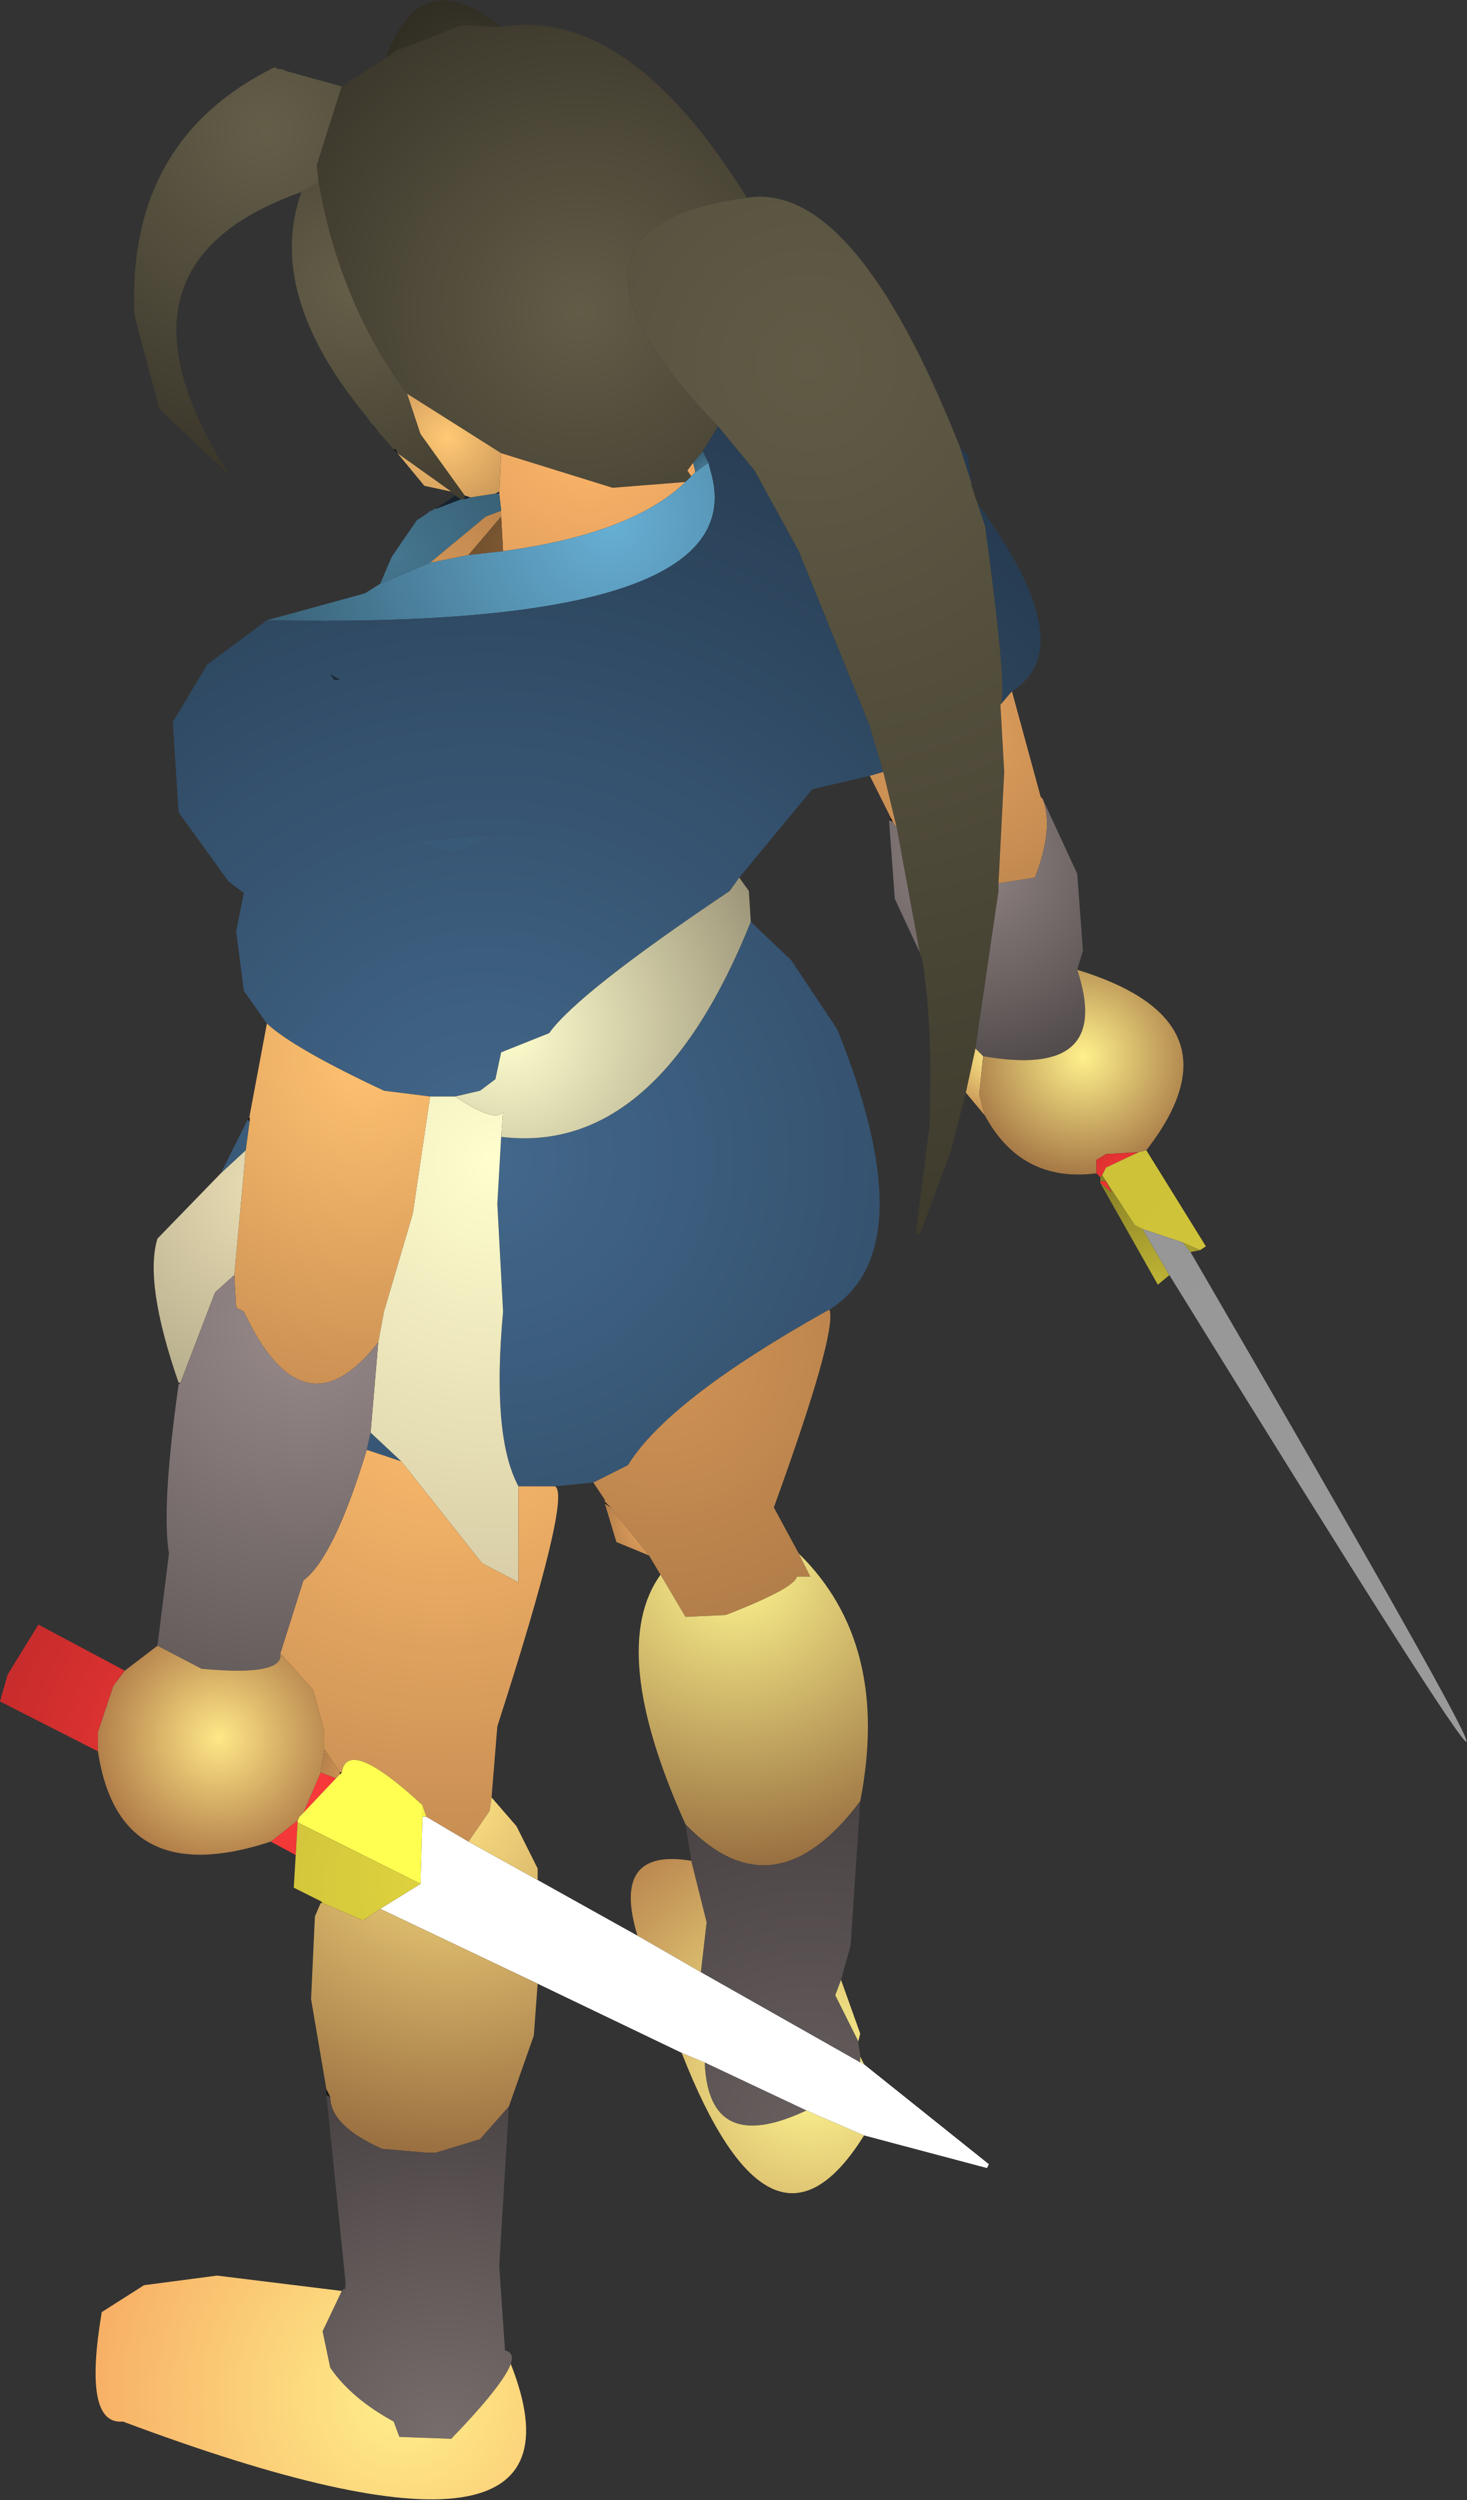 <?xml version="1.0" encoding="UTF-8" standalone="no"?>
<svg xmlns:ffdec="https://www.free-decompiler.com/flash" xmlns:xlink="http://www.w3.org/1999/xlink" ffdec:objectType="shape" height="65.1px" width="38.2px" xmlns="http://www.w3.org/2000/svg">
  <rect width="100%" height="100%" fill="#333333" stroke="none"/>
  <g transform="matrix(1.0, 0.0, 0.0, 1.0, 15.25, 56.7)">
    <path d="M-7.4 -51.7 Q-12.8 -49.8 -9.25 -44.3 L-11.1 -46.05 -11.75 -48.5 Q-11.95 -53.05 -8.1 -54.95 L-8.0 -54.9 -7.9 -54.9 -7.8 -54.85 -6.35 -54.45 -7.0 -52.4 -6.95 -51.95 -7.4 -51.7" fill="url(#gradient0)" fill-rule="evenodd" stroke="none"/>
    <path d="M-3.4 -43.8 L-3.5 -43.9 -4.9 -44.9 -4.95 -45.0 -5.0 -45.0 -5.3 -45.35 -5.35 -45.4 -5.5 -45.6 -5.6 -45.7 -5.7 -45.85 Q-8.35 -49.05 -7.4 -51.7 L-6.95 -51.95 Q-6.4 -48.8 -4.65 -46.45 L-4.3 -45.4 -3.15 -43.8 -3.15 -43.7 -3.25 -43.7 -3.4 -43.8" fill="url(#gradient1)" fill-rule="evenodd" stroke="none"/>
    <path d="M-6.35 -54.45 L-5.2 -55.2 -4.9 -55.4 Q-4.05 -55.7 -3.25 -56.05 L-2.2 -56.0 Q1.1 -56.55 4.2 -51.55 -1.6 -50.8 3.45 -45.6 L3.05 -44.95 2.8 -44.65 2.65 -44.45 2.75 -44.3 2.6 -44.15 0.7 -44.0 -2.2 -44.9 -4.65 -46.45 Q-6.4 -48.8 -6.95 -51.95 L-7.0 -52.4 -6.35 -54.45" fill="url(#gradient2)" fill-rule="evenodd" stroke="none"/>
    <path d="M-5.2 -55.2 Q-4.3 -57.7 -2.2 -56.0 L-3.25 -56.05 Q-4.05 -55.7 -4.9 -55.4 L-5.2 -55.2" fill="url(#gradient3)" fill-rule="evenodd" stroke="none"/>
    <path d="M-2.2 -44.9 L0.7 -44.0 2.6 -44.15 Q1.2 -42.8 -2.15 -42.35 L-2.2 -43.25 -2.2 -43.4 -2.25 -43.85 -2.25 -43.9 -2.2 -44.9 M2.75 -44.3 L2.65 -44.45 2.8 -44.65 2.85 -44.45 2.85 -44.4 2.75 -44.3" fill="url(#gradient4)" fill-rule="evenodd" stroke="none"/>
    <path d="M3.05 -44.95 L3.2 -44.65 2.85 -44.4 2.85 -44.45 2.8 -44.65 3.05 -44.95" fill="url(#gradient5)" fill-rule="evenodd" stroke="none"/>
    <path d="M-8.3 -40.55 L-5.75 -41.25 -5.35 -41.5 -4.05 -42.05 -3.05 -42.25 -2.15 -42.35 Q1.2 -42.8 2.6 -44.15 L2.75 -44.3 2.85 -44.4 3.2 -44.65 3.25 -44.45 Q4.5 -40.3 -8.3 -40.55" fill="url(#gradient6)" fill-rule="evenodd" stroke="none"/>
    <path d="M9.75 -45.05 L9.95 -44.85 10.05 -44.1 9.75 -45.05 M10.2 -43.6 Q12.95 -39.85 11.1 -38.7 L10.8 -38.35 Q11.0 -38.6 10.4 -43.0 L10.2 -43.6 M7.4 -36.5 L5.9 -36.15 4.0 -33.85 3.75 -33.5 Q-0.2 -30.85 -0.95 -29.8 L-2.2 -29.3 -2.35 -28.6 -2.75 -28.3 -3.4 -28.15 -4.05 -28.15 -5.25 -28.3 Q-7.6 -29.4 -8.3 -30.05 L-8.9 -30.9 -9.1 -32.45 -8.9 -33.45 -9.3 -33.75 -10.6 -35.55 -10.75 -37.9 -9.85 -39.4 -8.3 -40.55 Q4.5 -40.3 3.25 -44.45 L3.2 -44.65 3.05 -44.95 3.45 -45.6 4.4 -44.45 5.55 -42.35 7.4 -37.8 7.75 -36.6 7.4 -36.5 M4.3 -32.7 L5.35 -31.7 6.55 -29.9 6.65 -29.65 Q8.8 -24.15 6.35 -22.6 L6.25 -22.55 Q2.15 -20.25 1.1 -18.55 L0.2 -18.1 -0.8 -18.0 -1.75 -18.0 Q-2.45 -19.3 -2.15 -22.55 L-2.3 -25.35 -2.2 -27.1 Q1.85 -26.6 4.3 -32.7 M-9.5 -26.15 L-8.8 -27.55 -8.75 -27.5 -8.85 -26.75 -9.5 -26.15 M-8.8 -27.6 L-8.75 -27.65 -8.75 -27.6 -8.8 -27.6 M-6.55 -39.0 L-6.4 -39.0 -6.65 -39.15 -6.55 -39.0 M-4.45 -34.8 L-3.45 -34.45 -2.55 -34.85 -2.45 -34.95 -2.7 -34.95 -4.45 -34.8 M-5.7 -18.95 L-5.6 -19.4 -4.8 -18.65 -5.7 -18.95" fill="url(#gradient7)" fill-rule="evenodd" stroke="none"/>
    <path d="M-4.9 -44.9 L-5.0 -45.0 -4.95 -45.0 -4.9 -44.9" fill="url(#gradient8)" fill-rule="evenodd" stroke="none"/>
    <path d="M-5.35 -41.5 L-5.05 -42.2 -4.4 -43.15 -4.1 -43.35 -4.05 -43.4 -4.0 -43.4 -3.95 -43.45 -3.9 -43.45 -3.25 -43.7 -3.15 -43.7 -3.0 -43.75 -2.35 -43.85 -2.25 -43.85 -2.2 -43.4 -2.6 -43.25 -4.05 -42.05 -5.35 -41.5" fill="url(#gradient9)" fill-rule="evenodd" stroke="none"/>
    <path d="M-3.9 -43.45 L-3.4 -43.8 -3.25 -43.7 -3.9 -43.45 M-3.0 -43.75 L-3.15 -43.7 -3.15 -43.8 -3.0 -43.75 M-2.25 -43.85 L-2.35 -43.85 -2.25 -43.9 -2.25 -43.85" fill="url(#gradient10)" fill-rule="evenodd" stroke="none"/>
    <path d="M-3.5 -43.9 L-4.2 -44.05 -4.9 -44.9 -3.5 -43.9 M-4.65 -46.45 L-2.2 -44.9 -2.25 -43.9 -2.35 -43.85 -3.0 -43.75 -3.15 -43.8 -4.3 -45.4 -4.65 -46.45" fill="url(#gradient11)" fill-rule="evenodd" stroke="none"/>
    <path d="M-2.2 -43.4 L-2.2 -43.25 -3.05 -42.25 -4.05 -42.05 -2.6 -43.25 -2.2 -43.4" fill="url(#gradient12)" fill-rule="evenodd" stroke="none"/>
    <path d="M-2.2 -43.25 L-2.15 -42.35 -3.05 -42.25 -2.2 -43.25" fill="url(#gradient13)" fill-rule="evenodd" stroke="none"/>
    <path d="M-6.55 -39.0 L-6.65 -39.15 -6.4 -39.0 -6.55 -39.0" fill="url(#gradient14)" fill-rule="evenodd" stroke="none"/>
    <path d="M-8.75 -27.65 L-8.3 -30.05 Q-7.6 -29.4 -5.25 -28.3 L-4.05 -28.15 -4.5 -25.1 -5.25 -22.55 -5.4 -21.75 Q-7.35 -19.25 -8.9 -22.55 L-9.1 -22.65 -9.15 -23.5 -8.85 -26.75 -8.75 -27.5 -8.75 -27.6 -8.75 -27.65" fill="url(#gradient15)" fill-rule="evenodd" stroke="none"/>
    <path d="M-8.8 -27.55 L-8.8 -27.6 -8.75 -27.6 -8.75 -27.5 -8.8 -27.55" fill="url(#gradient16)" fill-rule="evenodd" stroke="none"/>
    <path d="M-10.6 -20.7 Q-11.5 -23.3 -11.15 -24.45 L-9.5 -26.15 -8.85 -26.75 -9.15 -23.5 -9.65 -23.05 -10.55 -20.7 -10.6 -20.7" fill="url(#gradient17)" fill-rule="evenodd" stroke="none"/>
    <path d="M-4.45 -34.8 L-2.7 -34.95 -2.45 -34.95 -2.55 -34.85 -3.45 -34.45 -4.45 -34.8" fill="url(#gradient18)" fill-rule="evenodd" stroke="none"/>
    <path d="M-3.4 -28.15 Q-2.35 -27.45 -2.15 -27.75 L-2.2 -27.1 -2.3 -25.35 -2.15 -22.55 Q-2.45 -19.3 -1.75 -18.0 L-1.75 -15.5 -2.7 -16.0 -4.8 -18.65 -5.6 -19.4 -5.4 -21.75 -5.25 -22.55 -4.5 -25.1 -4.05 -28.15 -3.4 -28.15" fill="url(#gradient19)" fill-rule="evenodd" stroke="none"/>
    <path d="M4.0 -33.85 L4.25 -33.5 4.3 -32.7 Q1.85 -26.6 -2.2 -27.1 L-2.15 -27.75 Q-2.35 -27.45 -3.4 -28.15 L-2.75 -28.3 -2.35 -28.6 -2.2 -29.3 -0.95 -29.8 Q-0.2 -30.85 3.75 -33.5 L4.0 -33.85" fill="url(#gradient20)" fill-rule="evenodd" stroke="none"/>
    <path d="M10.05 -44.1 L10.05 -44.05 10.2 -43.6 10.4 -43.0 Q11.0 -38.6 10.8 -38.35 L10.9 -36.6 10.75 -33.7 10.75 -33.5 10.15 -29.4 9.9 -28.25 9.5 -26.7 8.7 -24.55 8.6 -24.6 8.95 -27.35 Q9.05 -30.1 8.75 -31.8 L8.7 -31.85 8.7 -31.9 8.1 -35.15 7.75 -36.6 7.4 -37.8 5.55 -42.35 4.4 -44.45 3.45 -45.6 Q-1.6 -50.8 4.2 -51.55 7.0 -52.0 9.75 -45.05 L10.05 -44.1" fill="url(#gradient21)" fill-rule="evenodd" stroke="none"/>
    <path d="M11.1 -38.7 L11.85 -35.95 11.9 -35.9 Q12.2 -35.15 11.7 -33.85 L10.75 -33.7 10.9 -36.6 10.8 -38.35 11.1 -38.7 M7.95 -35.4 L7.4 -36.5 7.75 -36.6 8.1 -35.15 8.0 -35.3 7.95 -35.4" fill="url(#gradient22)" fill-rule="evenodd" stroke="none"/>
    <path d="M11.9 -35.9 L12.8 -33.95 12.95 -31.95 12.8 -31.45 Q13.75 -28.6 10.35 -29.2 L10.15 -29.4 10.75 -33.5 10.75 -33.7 11.7 -33.85 Q12.2 -35.15 11.9 -35.9 M8.7 -31.9 L8.05 -33.3 7.9 -35.35 8.0 -35.3 8.1 -35.15 8.7 -31.9" fill="url(#gradient23)" fill-rule="evenodd" stroke="none"/>
    <path d="M7.9 -35.35 L7.95 -35.4 8.0 -35.3 7.9 -35.35" fill="url(#gradient24)" fill-rule="evenodd" stroke="none"/>
    <path d="M10.4 -27.65 L9.9 -28.25 10.15 -29.4 10.35 -29.2 10.25 -28.2 10.4 -27.65" fill="url(#gradient25)" fill-rule="evenodd" stroke="none"/>
    <path d="M12.8 -31.45 Q17.2 -30.1 14.6 -26.75 L14.4 -26.7 13.55 -26.65 13.3 -26.5 13.3 -26.15 Q11.35 -25.9 10.4 -27.65 L10.25 -28.2 10.35 -29.2 Q13.75 -28.6 12.8 -31.45" fill="url(#gradient26)" fill-rule="evenodd" stroke="none"/>
    <path d="M13.4 -25.9 L13.4 -25.95 13.55 -25.95 13.7 -25.65 13.4 -25.9 M13.4 -26.05 L13.3 -26.15 13.3 -26.5 13.55 -26.65 14.4 -26.7 13.55 -26.3 13.45 -26.1 13.4 -26.05" fill="url(#gradient27)" fill-rule="evenodd" stroke="none"/>
    <path d="M16.0 -24.15 L15.75 -24.1 15.55 -24.35 16.0 -24.15 M15.2 -23.5 L14.9 -23.25 13.4 -25.9 13.7 -25.65 13.55 -25.95 13.4 -25.95 13.4 -26.05 13.45 -26.1 13.55 -25.95 14.3 -24.8 14.5 -24.7 15.2 -23.5" fill="url(#gradient28)" fill-rule="evenodd" stroke="none"/>
    <path d="M14.6 -26.75 L16.15 -24.25 16.0 -24.15 15.55 -24.35 14.5 -24.7 14.3 -24.8 13.55 -25.95 13.45 -26.1 13.55 -26.3 14.4 -26.7 14.6 -26.75" fill="url(#gradient29)" fill-rule="evenodd" stroke="none"/>
    <path d="M15.75 -24.1 Q30.4 1.1 15.2 -23.5 L14.5 -24.7 15.55 -24.35 15.75 -24.1" fill="url(#gradient30)" fill-rule="evenodd" stroke="none"/>
    <path d="M6.35 -22.6 Q6.55 -22.0 4.9 -17.45 L5.55 -16.25 5.85 -15.65 5.5 -15.65 Q5.45 -15.35 3.65 -14.65 L2.6 -14.6 1.95 -15.7 1.65 -16.2 0.65 -17.45 0.5 -17.6 0.5 -17.65 0.2 -18.1 1.1 -18.55 Q2.15 -20.25 6.25 -22.55 L6.35 -22.6" fill="url(#gradient31)" fill-rule="evenodd" stroke="none"/>
    <path d="M5.55 -16.25 Q7.95 -13.9 7.15 -9.8 4.9 -6.8 2.6 -9.2 0.55 -13.75 1.95 -15.7 L2.6 -14.6 3.65 -14.65 Q5.45 -15.35 5.5 -15.65 L5.85 -15.65 5.55 -16.25" fill="url(#gradient32)" fill-rule="evenodd" stroke="none"/>
    <path d="M7.15 -9.8 L6.9 -6.05 6.65 -5.15 6.5 -4.75 7.1 -3.55 7.1 -3.5 7.15 -3.2 7.15 -3.15 7.15 -3.0 3.0 -5.35 3.15 -6.65 2.75 -8.25 2.6 -9.2 Q4.9 -6.8 7.15 -9.8 M5.75 -1.75 Q3.2 -0.55 3.1 -3.0 L5.75 -1.75" fill="url(#gradient33)" fill-rule="evenodd" stroke="none"/>
    <path d="M6.65 -5.15 L7.15 -3.75 7.1 -3.55 6.5 -4.75 6.65 -5.15 M7.15 -3.15 L7.25 -2.95 7.15 -3.0 7.15 -3.15 M7.25 -1.1 Q4.85 2.75 2.5 -3.25 L3.1 -3.0 Q3.2 -0.55 5.75 -1.75 L7.25 -1.1 M3.0 -5.35 L1.35 -6.3 Q0.65 -8.6 2.75 -8.25 L3.15 -6.65 3.0 -5.35" fill="url(#gradient34)" fill-rule="evenodd" stroke="none"/>
    <path d="M7.25 -2.95 L10.5 -0.35 10.45 -0.25 7.25 -1.1 5.75 -1.75 3.1 -3.0 2.5 -3.25 -1.25 -5.05 -5.35 -7.0 -4.3 -7.65 -4.25 -9.4 -4.15 -9.4 -3.05 -8.75 -1.25 -7.75 1.35 -6.3 3.0 -5.35 7.15 -3.0 7.25 -2.95" fill="url(#gradient35)" fill-rule="evenodd" stroke="none"/>
    <path d="M-3.05 -8.75 L-4.15 -9.4 -4.25 -9.7 Q-6.2 -11.5 -6.35 -10.55 L-6.4 -10.55 -6.8 -11.15 -6.8 -11.6 -7.1 -12.7 -7.95 -13.65 -7.35 -15.55 Q-6.55 -16.15 -5.7 -18.95 L-4.8 -18.65 -2.7 -16.0 -1.75 -15.5 -1.75 -18.0 -0.8 -18.0 Q-0.35 -17.8 -2.3 -11.75 L-2.45 -9.9 -2.5 -9.55 -3.05 -8.75" fill="url(#gradient36)" fill-rule="evenodd" stroke="none"/>
    <path d="M-11.15 -13.85 L-10.85 -16.25 Q-11.05 -17.45 -10.6 -20.65 L-10.55 -20.7 -9.65 -23.05 -9.15 -23.5 -9.1 -22.65 -8.9 -22.55 Q-7.35 -19.25 -5.4 -21.75 L-5.6 -19.4 -5.7 -18.95 Q-6.55 -16.15 -7.35 -15.55 L-7.95 -13.65 Q-7.85 -13.05 -10.0 -13.25 L-11.15 -13.85" fill="url(#gradient37)" fill-rule="evenodd" stroke="none"/>
    <path d="M0.5 -17.6 L0.65 -17.45 0.5 -17.55 0.5 -17.6" fill="url(#gradient38)" fill-rule="evenodd" stroke="none"/>
    <path d="M0.65 -17.45 L1.65 -16.2 0.8 -16.55 0.5 -17.55 0.65 -17.45" fill="url(#gradient39)" fill-rule="evenodd" stroke="none"/>
    <path d="M-10.6 -20.65 L-10.6 -20.7 -10.55 -20.7 -10.6 -20.65" fill="url(#gradient40)" fill-rule="evenodd" stroke="none"/>
    <path d="M-7.55 -8.4 L-8.2 -8.75 -7.5 -9.3 -7.5 -9.25 -7.55 -8.4 M-12.7 -11.1 L-15.25 -12.4 -15.05 -13.1 -14.25 -14.4 -12.0 -13.2 -12.3 -12.8 -12.7 -11.6 -12.7 -11.1 M-7.35 -9.5 L-6.9 -10.55 -6.5 -10.4 -7.35 -9.5" fill="url(#gradient41)" fill-rule="evenodd" stroke="none"/>
    <path d="M-8.2 -8.75 Q-12.15 -7.45 -12.7 -11.1 L-12.7 -11.6 -12.3 -12.8 -12.0 -13.2 -11.15 -13.85 -10.0 -13.25 Q-7.85 -13.05 -7.95 -13.65 L-7.1 -12.7 -6.8 -11.6 -6.8 -11.15 -6.9 -10.55 -7.35 -9.5 -7.45 -9.4 -7.5 -9.3 -8.2 -8.75" fill="url(#gradient42)" fill-rule="evenodd" stroke="none"/>
    <path d="M-6.8 -11.15 L-6.4 -10.55 -6.4 -10.5 -6.5 -10.4 -6.9 -10.55 -6.8 -11.15" fill="url(#gradient43)" fill-rule="evenodd" stroke="none"/>
    <path d="M-4.25 -9.4 L-4.3 -7.65 -7.5 -9.25 -7.5 -9.3 -7.45 -9.4 -7.35 -9.5 -6.5 -10.4 -6.4 -10.5 -6.35 -10.55 Q-6.2 -11.5 -4.25 -9.7 L-4.25 -9.4" fill="url(#gradient44)" fill-rule="evenodd" stroke="none"/>
    <path d="M-6.9 -7.15 L-6.9 -7.2 -6.85 -7.15 -6.9 -7.15" fill="url(#gradient45)" fill-rule="evenodd" stroke="none"/>
    <path d="M-6.9 -7.2 L-7.6 -7.55 -7.55 -8.4 -7.5 -9.25 -4.3 -7.65 -5.35 -7.0 -5.8 -6.7 -6.85 -7.15 -6.9 -7.2" fill="url(#gradient46)" fill-rule="evenodd" stroke="none"/>
    <path d="M-1.25 -5.05 L-1.35 -3.7 -2.0 -1.85 -2.75 -1.0 -3.9 -0.65 -4.15 -0.65 -5.3 -0.75 Q-6.65 -1.35 -6.65 -2.1 L-6.75 -2.3 -7.15 -4.65 -7.05 -6.8 -6.9 -7.15 -6.85 -7.15 -5.8 -6.7 -5.35 -7.0 -1.25 -5.05 M-1.25 -7.75 L-3.05 -8.75 -2.5 -9.55 -2.45 -9.9 -1.8 -9.15 -1.25 -8.05 -1.25 -7.75" fill="url(#gradient47)" fill-rule="evenodd" stroke="none"/>
    <path d="M-6.4 -10.55 L-6.35 -10.55 -6.4 -10.5 -6.4 -10.55" fill="url(#gradient48)" fill-rule="evenodd" stroke="none"/>
    <path d="M-4.15 -9.4 L-4.25 -9.4 -4.25 -9.7 -4.15 -9.4" fill="url(#gradient49)" fill-rule="evenodd" stroke="none"/>
    <path d="M-2.0 -1.85 L-2.25 2.3 -2.1 4.5 Q-1.85 4.55 -1.95 4.85 -2.15 5.4 -3.5 6.8 L-4.85 6.75 -5.0 6.35 Q-6.1 5.75 -6.65 4.95 L-6.85 4.0 -6.35 2.95 -6.3 2.9 -6.25 2.9 -6.25 2.75 -6.75 -2.15 -6.65 -2.1 Q-6.65 -1.35 -5.3 -0.75 L-4.15 -0.65 -3.9 -0.65 -2.75 -1.0 -2.0 -1.85" fill="url(#gradient50)" fill-rule="evenodd" stroke="none"/>
    <path d="M-6.3 2.9 L-6.25 2.75 -6.25 2.9 -6.3 2.9 M-6.75 -2.15 L-6.75 -2.3 -6.65 -2.1 -6.75 -2.15" fill="url(#gradient51)" fill-rule="evenodd" stroke="none"/>
    <path d="M-1.95 4.85 Q0.5 11.05 -12.05 6.35 -13.1 6.45 -12.6 3.5 L-11.5 2.8 -9.6 2.55 -6.35 2.95 -6.85 4.0 -6.65 4.95 Q-6.1 5.75 -5.0 6.35 L-4.85 6.75 -3.5 6.8 Q-2.15 5.4 -1.95 4.85" fill="url(#gradient52)" fill-rule="evenodd" stroke="none"/>
  </g>
  <defs>
    <radialGradient cx="0" cy="0" gradientTransform="matrix(0.011, 0.0, 0.0, 0.011, -8.35, -53.3)" gradientUnits="userSpaceOnUse" id="gradient0" r="819.2" spreadMethod="pad">
      <stop offset="0.0" stop-color="#645e49"/>
      <stop offset="1.0" stop-color="#3a362a"/>
    </radialGradient>
    <radialGradient cx="0" cy="0" gradientTransform="matrix(0.008, 0.0, 0.0, 0.008, -6.05, -49.25)" gradientUnits="userSpaceOnUse" id="gradient1" r="819.2" spreadMethod="pad">
      <stop offset="0.0" stop-color="#655f49"/>
      <stop offset="1.0" stop-color="#3f3a2d"/>
    </radialGradient>
    <radialGradient cx="0" cy="0" gradientTransform="matrix(0.011, 0.0, 0.0, 0.011, -0.15, -48.6)" gradientUnits="userSpaceOnUse" id="gradient2" r="819.2" spreadMethod="pad">
      <stop offset="0.0" stop-color="#625c47"/>
      <stop offset="1.0" stop-color="#3a362a"/>
    </radialGradient>
    <radialGradient cx="0" cy="0" gradientTransform="matrix(0.003, 0.0, 0.0, 0.003, -3.15, -54.6)" gradientUnits="userSpaceOnUse" id="gradient3" r="819.2" spreadMethod="pad">
      <stop offset="0.0" stop-color="#3d392d"/>
      <stop offset="1.0" stop-color="#2f2c22"/>
    </radialGradient>
    <radialGradient cx="0" cy="0" gradientTransform="matrix(0.006, 0.0, 0.0, 0.006, 0.05, -45.65)" gradientUnits="userSpaceOnUse" id="gradient4" r="819.2" spreadMethod="pad">
      <stop offset="0.0" stop-color="#ffb86b"/>
      <stop offset="1.0" stop-color="#e09e5c"/>
    </radialGradient>
    <radialGradient cx="0" cy="0" gradientTransform="matrix(0.002, 0.0, 0.0, 0.002, 3.15, -44.45)" gradientUnits="userSpaceOnUse" id="gradient5" r="819.2" spreadMethod="pad">
      <stop offset="0.0" stop-color="#4a7d99"/>
      <stop offset="1.0" stop-color="#0e181e"/>
    </radialGradient>
    <radialGradient cx="0" cy="0" gradientTransform="matrix(0.011, 0.0, 0.0, 0.011, 0.65, -43.1)" gradientUnits="userSpaceOnUse" id="gradient6" r="819.2" spreadMethod="pad">
      <stop offset="0.0" stop-color="#67afd5"/>
      <stop offset="1.0" stop-color="#3a6379"/>
    </radialGradient>
    <radialGradient cx="0" cy="0" gradientTransform="matrix(0.028, 0.0, 0.0, 0.028, -2.6, -26.55)" gradientUnits="userSpaceOnUse" id="gradient7" r="819.2" spreadMethod="pad">
      <stop offset="0.0" stop-color="#43688c"/>
      <stop offset="1.0" stop-color="#24384c"/>
    </radialGradient>
    <radialGradient cx="0" cy="0" gradientTransform="matrix(0.011, 0.0, 0.0, 0.011, -7.75, -51.4)" gradientUnits="userSpaceOnUse" id="gradient8" r="819.2" spreadMethod="pad">
      <stop offset="0.0" stop-color="#0c0c09"/>
      <stop offset="1.0" stop-color="#0c0c09"/>
    </radialGradient>
    <radialGradient cx="0" cy="0" gradientTransform="matrix(0.006, 0.0, 0.0, 0.006, -4.9, -42.2)" gradientUnits="userSpaceOnUse" id="gradient9" r="819.2" spreadMethod="pad">
      <stop offset="0.0" stop-color="#45758f"/>
      <stop offset="1.0" stop-color="#325568"/>
    </radialGradient>
    <radialGradient cx="0" cy="0" gradientTransform="matrix(0.002, 0.0, 0.0, 0.002, -2.55, -43.9)" gradientUnits="userSpaceOnUse" id="gradient10" r="819.2" spreadMethod="pad">
      <stop offset="0.0" stop-color="#182531"/>
      <stop offset="1.0" stop-color="#15212c"/>
    </radialGradient>
    <radialGradient cx="0" cy="0" gradientTransform="matrix(0.004, 0.0, 0.0, 0.004, -3.6, -45.3)" gradientUnits="userSpaceOnUse" id="gradient11" r="819.2" spreadMethod="pad">
      <stop offset="0.0" stop-color="#ffc975"/>
      <stop offset="1.0" stop-color="#a87645"/>
    </radialGradient>
    <radialGradient cx="0" cy="0" gradientTransform="matrix(0.004, 0.0, 0.0, 0.004, -3.75, -41.7)" gradientUnits="userSpaceOnUse" id="gradient12" r="819.2" spreadMethod="pad">
      <stop offset="0.0" stop-color="#d19456"/>
      <stop offset="1.0" stop-color="#b47f49"/>
    </radialGradient>
    <radialGradient cx="0" cy="0" gradientTransform="matrix(0.002, 0.0, 0.0, 0.002, -1.55, -42.2)" gradientUnits="userSpaceOnUse" id="gradient13" r="819.2" spreadMethod="pad">
      <stop offset="0.0" stop-color="#825b35"/>
      <stop offset="1.0" stop-color="#71502e"/>
    </radialGradient>
    <radialGradient cx="0" cy="0" gradientTransform="matrix(9.0E-4, 0.0, 0.0, 9.0E-4, -6.7, -39.25)" gradientUnits="userSpaceOnUse" id="gradient14" r="819.2" spreadMethod="pad">
      <stop offset="0.0" stop-color="#1b2938"/>
      <stop offset="1.0" stop-color="#1a2937"/>
    </radialGradient>
    <radialGradient cx="0" cy="0" gradientTransform="matrix(0.011, 0.0, 0.0, 0.011, -5.75, -29.1)" gradientUnits="userSpaceOnUse" id="gradient15" r="819.2" spreadMethod="pad">
      <stop offset="0.0" stop-color="#ffc271"/>
      <stop offset="1.0" stop-color="#c98e52"/>
    </radialGradient>
    <radialGradient cx="0" cy="0" gradientTransform="matrix(0.011, 0.0, 0.0, 0.011, -9.3, -21.55)" gradientUnits="userSpaceOnUse" id="gradient16" r="819.2" spreadMethod="pad">
      <stop offset="0.0" stop-color="#261b10"/>
      <stop offset="1.0" stop-color="#261b10"/>
    </radialGradient>
    <radialGradient cx="0" cy="0" gradientTransform="matrix(0.009, 0.0, 0.0, 0.009, -8.15, -25.8)" gradientUnits="userSpaceOnUse" id="gradient17" r="819.2" spreadMethod="pad">
      <stop offset="0.0" stop-color="#ebdfb5"/>
      <stop offset="1.0" stop-color="#a79f81"/>
    </radialGradient>
    <radialGradient cx="0" cy="0" gradientTransform="matrix(0.002, 0.0, 0.0, 0.002, -3.6, -34.5)" gradientUnits="userSpaceOnUse" id="gradient18" r="819.2" spreadMethod="pad">
      <stop offset="0.0" stop-color="#395978"/>
      <stop offset="1.0" stop-color="#395977"/>
    </radialGradient>
    <radialGradient cx="0" cy="0" gradientTransform="matrix(0.013, 0.0, 0.0, 0.013, -2.35, -26.45)" gradientUnits="userSpaceOnUse" id="gradient19" r="819.2" spreadMethod="pad">
      <stop offset="0.0" stop-color="#fffece"/>
      <stop offset="1.0" stop-color="#dacfa8"/>
    </radialGradient>
    <radialGradient cx="0" cy="0" gradientTransform="matrix(0.009, 0.0, 0.0, 0.009, -2.05, -29.85)" gradientUnits="userSpaceOnUse" id="gradient20" r="819.2" spreadMethod="pad">
      <stop offset="0.0" stop-color="#ffffcf"/>
      <stop offset="1.0" stop-color="#9c9478"/>
    </radialGradient>
    <radialGradient cx="0" cy="0" gradientTransform="matrix(0.028, 0.0, 0.0, 0.028, 5.8, -47.25)" gradientUnits="userSpaceOnUse" id="gradient21" r="819.2" spreadMethod="pad">
      <stop offset="0.0" stop-color="#615b46"/>
      <stop offset="1.0" stop-color="#3e3b2d"/>
    </radialGradient>
    <radialGradient cx="0" cy="0" gradientTransform="matrix(0.005, 0.0, 0.0, 0.005, 9.85, -37.4)" gradientUnits="userSpaceOnUse" id="gradient22" r="819.2" spreadMethod="pad">
      <stop offset="0.0" stop-color="#df9e5c"/>
      <stop offset="1.0" stop-color="#c0884f"/>
    </radialGradient>
    <radialGradient cx="0" cy="0" gradientTransform="matrix(0.008, 0.0, 0.0, 0.008, 9.95, -34.25)" gradientUnits="userSpaceOnUse" id="gradient23" r="819.2" spreadMethod="pad">
      <stop offset="0.0" stop-color="#928585"/>
      <stop offset="1.0" stop-color="#464040"/>
    </radialGradient>
    <radialGradient cx="0" cy="0" gradientTransform="matrix(0.003, 0.0, 0.0, 0.003, 7.35, -37.0)" gradientUnits="userSpaceOnUse" id="gradient24" r="819.2" spreadMethod="pad">
      <stop offset="0.0" stop-color="#261b10"/>
      <stop offset="1.0" stop-color="#261b10"/>
    </radialGradient>
    <radialGradient cx="0" cy="0" gradientTransform="matrix(0.002, 0.0, 0.0, 0.002, 10.6, -29.2)" gradientUnits="userSpaceOnUse" id="gradient25" r="819.2" spreadMethod="pad">
      <stop offset="0.0" stop-color="#ffeb89"/>
      <stop offset="1.0" stop-color="#be864e"/>
    </radialGradient>
    <radialGradient cx="0" cy="0" gradientTransform="matrix(0.004, 0.0, 0.0, 0.004, 12.95, -29.2)" gradientUnits="userSpaceOnUse" id="gradient26" r="819.2" spreadMethod="pad">
      <stop offset="0.0" stop-color="#fff18c"/>
      <stop offset="1.0" stop-color="#a17242"/>
    </radialGradient>
    <radialGradient cx="0" cy="0" gradientTransform="matrix(0.002, 0.0, 0.0, 0.002, 14.1, -25.95)" gradientUnits="userSpaceOnUse" id="gradient27" r="819.2" spreadMethod="pad">
      <stop offset="0.0" stop-color="#fc3838"/>
      <stop offset="1.0" stop-color="#c42b2b"/>
    </radialGradient>
    <radialGradient cx="0" cy="0" gradientTransform="matrix(0.004, 0.0, 0.0, 0.004, 14.85, -23.3)" gradientUnits="userSpaceOnUse" id="gradient28" r="819.2" spreadMethod="pad">
      <stop offset="0.0" stop-color="#bfb435"/>
      <stop offset="1.0" stop-color="#807924"/>
    </radialGradient>
    <radialGradient cx="0" cy="0" gradientTransform="matrix(0.004, 0.0, 0.0, 0.004, 16.1, -24.25)" gradientUnits="userSpaceOnUse" id="gradient29" r="819.2" spreadMethod="pad">
      <stop offset="0.0" stop-color="#cfc33a"/>
      <stop offset="1.0" stop-color="#cec239"/>
    </radialGradient>
    <radialGradient cx="0" cy="0" gradientTransform="matrix(0.02, 0.0, 0.0, 0.02, 22.85, -11.4)" gradientUnits="userSpaceOnUse" id="gradient30" r="819.2" spreadMethod="pad">
      <stop offset="0.0" stop-color="#9a9a9a"/>
      <stop offset="1.0" stop-color="#979797"/>
    </radialGradient>
    <radialGradient cx="0" cy="0" gradientTransform="matrix(0.01, 0.0, 0.0, 0.01, 1.85, -21.55)" gradientUnits="userSpaceOnUse" id="gradient31" r="819.2" spreadMethod="pad">
      <stop offset="0.0" stop-color="#d29456"/>
      <stop offset="1.0" stop-color="#ad7a47"/>
    </radialGradient>
    <radialGradient cx="0" cy="0" gradientTransform="matrix(0.01, 0.0, 0.0, 0.01, 3.9, -15.9)" gradientUnits="userSpaceOnUse" id="gradient32" r="819.2" spreadMethod="pad">
      <stop offset="0.0" stop-color="#fff68f"/>
      <stop offset="1.0" stop-color="#93683c"/>
    </radialGradient>
    <radialGradient cx="0" cy="0" gradientTransform="matrix(0.011, 0.0, 0.0, 0.011, 5.8, -1.2)" gradientUnits="userSpaceOnUse" id="gradient33" r="819.2" spreadMethod="pad">
      <stop offset="0.0" stop-color="#685f5f"/>
      <stop offset="1.0" stop-color="#4a4343"/>
    </radialGradient>
    <radialGradient cx="0" cy="0" gradientTransform="matrix(0.009, 0.0, 0.0, 0.009, 5.85, -2.75)" gradientUnits="userSpaceOnUse" id="gradient34" r="819.2" spreadMethod="pad">
      <stop offset="0.0" stop-color="#fffa92"/>
      <stop offset="1.0" stop-color="#b7814b"/>
    </radialGradient>
    <radialGradient cx="0" cy="0" gradientTransform="matrix(0.023, 0.0, 0.0, 0.023, -5.5, -10.15)" gradientUnits="userSpaceOnUse" id="gradient35" r="819.2" spreadMethod="pad">
      <stop offset="0.0" stop-color="#ffffff"/>
      <stop offset="1.0" stop-color="#ffffff"/>
    </radialGradient>
    <radialGradient cx="0" cy="0" gradientTransform="matrix(0.017, 0.0, 0.0, 0.017, -3.7, -20.6)" gradientUnits="userSpaceOnUse" id="gradient36" r="819.2" spreadMethod="pad">
      <stop offset="0.0" stop-color="#ffbd6e"/>
      <stop offset="1.0" stop-color="#be864e"/>
    </radialGradient>
    <radialGradient cx="0" cy="0" gradientTransform="matrix(0.014, 0.0, 0.0, 0.014, -7.4, -22.25)" gradientUnits="userSpaceOnUse" id="gradient37" r="819.2" spreadMethod="pad">
      <stop offset="0.0" stop-color="#988a8a"/>
      <stop offset="1.0" stop-color="#5a5252"/>
    </radialGradient>
    <radialGradient cx="0" cy="0" gradientTransform="matrix(0.003, 0.0, 0.0, 0.003, -0.3, -19.05)" gradientUnits="userSpaceOnUse" id="gradient38" r="819.2" spreadMethod="pad">
      <stop offset="0.0" stop-color="#261b10"/>
      <stop offset="1.0" stop-color="#261b10"/>
    </radialGradient>
    <radialGradient cx="0" cy="0" gradientTransform="matrix(0.002, 0.0, 0.0, 0.002, 1.9, -17.05)" gradientUnits="userSpaceOnUse" id="gradient39" r="819.2" spreadMethod="pad">
      <stop offset="0.0" stop-color="#fdb368"/>
      <stop offset="1.0" stop-color="#aa7846"/>
    </radialGradient>
    <radialGradient cx="0" cy="0" gradientTransform="matrix(0.009, 0.0, 0.0, 0.009, -10.95, -17.8)" gradientUnits="userSpaceOnUse" id="gradient40" r="819.2" spreadMethod="pad">
      <stop offset="0.0" stop-color="#595151"/>
      <stop offset="1.0" stop-color="#121010"/>
    </radialGradient>
    <radialGradient cx="0" cy="0" gradientTransform="matrix(0.009, 0.0, 0.0, 0.009, -7.95, -10.35)" gradientUnits="userSpaceOnUse" id="gradient41" r="819.2" spreadMethod="pad">
      <stop offset="0.0" stop-color="#ff3b3b"/>
      <stop offset="1.0" stop-color="#c92c2c"/>
    </radialGradient>
    <radialGradient cx="0" cy="0" gradientTransform="matrix(0.004, 0.0, 0.0, 0.004, -9.55, -11.45)" gradientUnits="userSpaceOnUse" id="gradient42" r="819.2" spreadMethod="pad">
      <stop offset="0.0" stop-color="#ffe787"/>
      <stop offset="1.0" stop-color="#b07c48"/>
    </radialGradient>
    <radialGradient cx="0" cy="0" gradientTransform="matrix(0.002, 0.0, 0.0, 0.002, -5.95, -10.4)" gradientUnits="userSpaceOnUse" id="gradient43" r="819.2" spreadMethod="pad">
      <stop offset="0.0" stop-color="#d89959"/>
      <stop offset="1.0" stop-color="#a47343"/>
    </radialGradient>
    <radialGradient cx="0" cy="0" gradientTransform="matrix(0.004, 0.0, 0.0, 0.004, -4.3, -10.1)" gradientUnits="userSpaceOnUse" id="gradient44" r="819.2" spreadMethod="pad">
      <stop offset="0.0" stop-color="#ffff52"/>
      <stop offset="1.0" stop-color="#ffff52"/>
    </radialGradient>
    <radialGradient cx="0" cy="0" gradientTransform="matrix(0.004, 0.0, 0.0, 0.004, -3.95, -8.1)" gradientUnits="userSpaceOnUse" id="gradient45" r="819.2" spreadMethod="pad">
      <stop offset="0.0" stop-color="#222009"/>
      <stop offset="1.0" stop-color="#222009"/>
    </radialGradient>
    <radialGradient cx="0" cy="0" gradientTransform="matrix(0.004, 0.0, 0.0, 0.004, -4.3, -7.75)" gradientUnits="userSpaceOnUse" id="gradient46" r="819.2" spreadMethod="pad">
      <stop offset="0.0" stop-color="#dfd23e"/>
      <stop offset="1.0" stop-color="#d4c73b"/>
    </radialGradient>
    <radialGradient cx="0" cy="0" gradientTransform="matrix(0.012, 0.0, 0.0, 0.012, -3.5, -9.8)" gradientUnits="userSpaceOnUse" id="gradient47" r="819.2" spreadMethod="pad">
      <stop offset="0.0" stop-color="#ffe384"/>
      <stop offset="1.0" stop-color="#93673c"/>
    </radialGradient>
    <radialGradient cx="0" cy="0" gradientTransform="matrix(0.004, 0.0, 0.0, 0.004, -6.05, -10.95)" gradientUnits="userSpaceOnUse" id="gradient48" r="819.2" spreadMethod="pad">
      <stop offset="0.0" stop-color="#222009"/>
      <stop offset="1.0" stop-color="#222009"/>
    </radialGradient>
    <radialGradient cx="0" cy="0" gradientTransform="matrix(0.004, 0.0, 0.0, 0.004, -5.95, -6.75)" gradientUnits="userSpaceOnUse" id="gradient49" r="819.2" spreadMethod="pad">
      <stop offset="0.0" stop-color="#ffff52"/>
      <stop offset="1.0" stop-color="#f9f448"/>
    </radialGradient>
    <radialGradient cx="0" cy="0" gradientTransform="matrix(0.011, 0.0, 0.0, 0.011, -3.7, 6.75)" gradientUnits="userSpaceOnUse" id="gradient50" r="819.2" spreadMethod="pad">
      <stop offset="0.0" stop-color="#786d6d"/>
      <stop offset="1.0" stop-color="#4b4444"/>
    </radialGradient>
    <radialGradient cx="0" cy="0" gradientTransform="matrix(0.007, 0.0, 0.0, 0.007, -6.3, 2.75)" gradientUnits="userSpaceOnUse" id="gradient51" r="819.2" spreadMethod="pad">
      <stop offset="0.0" stop-color="#443e3e"/>
      <stop offset="1.0" stop-color="#121010"/>
    </radialGradient>
    <radialGradient cx="0" cy="0" gradientTransform="matrix(0.01, 0.0, 0.0, 0.01, -4.75, 5.7)" gradientUnits="userSpaceOnUse" id="gradient52" r="819.2" spreadMethod="pad">
      <stop offset="0.0" stop-color="#ffef8b"/>
      <stop offset="1.0" stop-color="#f7af65"/>
    </radialGradient>
  </defs>
</svg>
